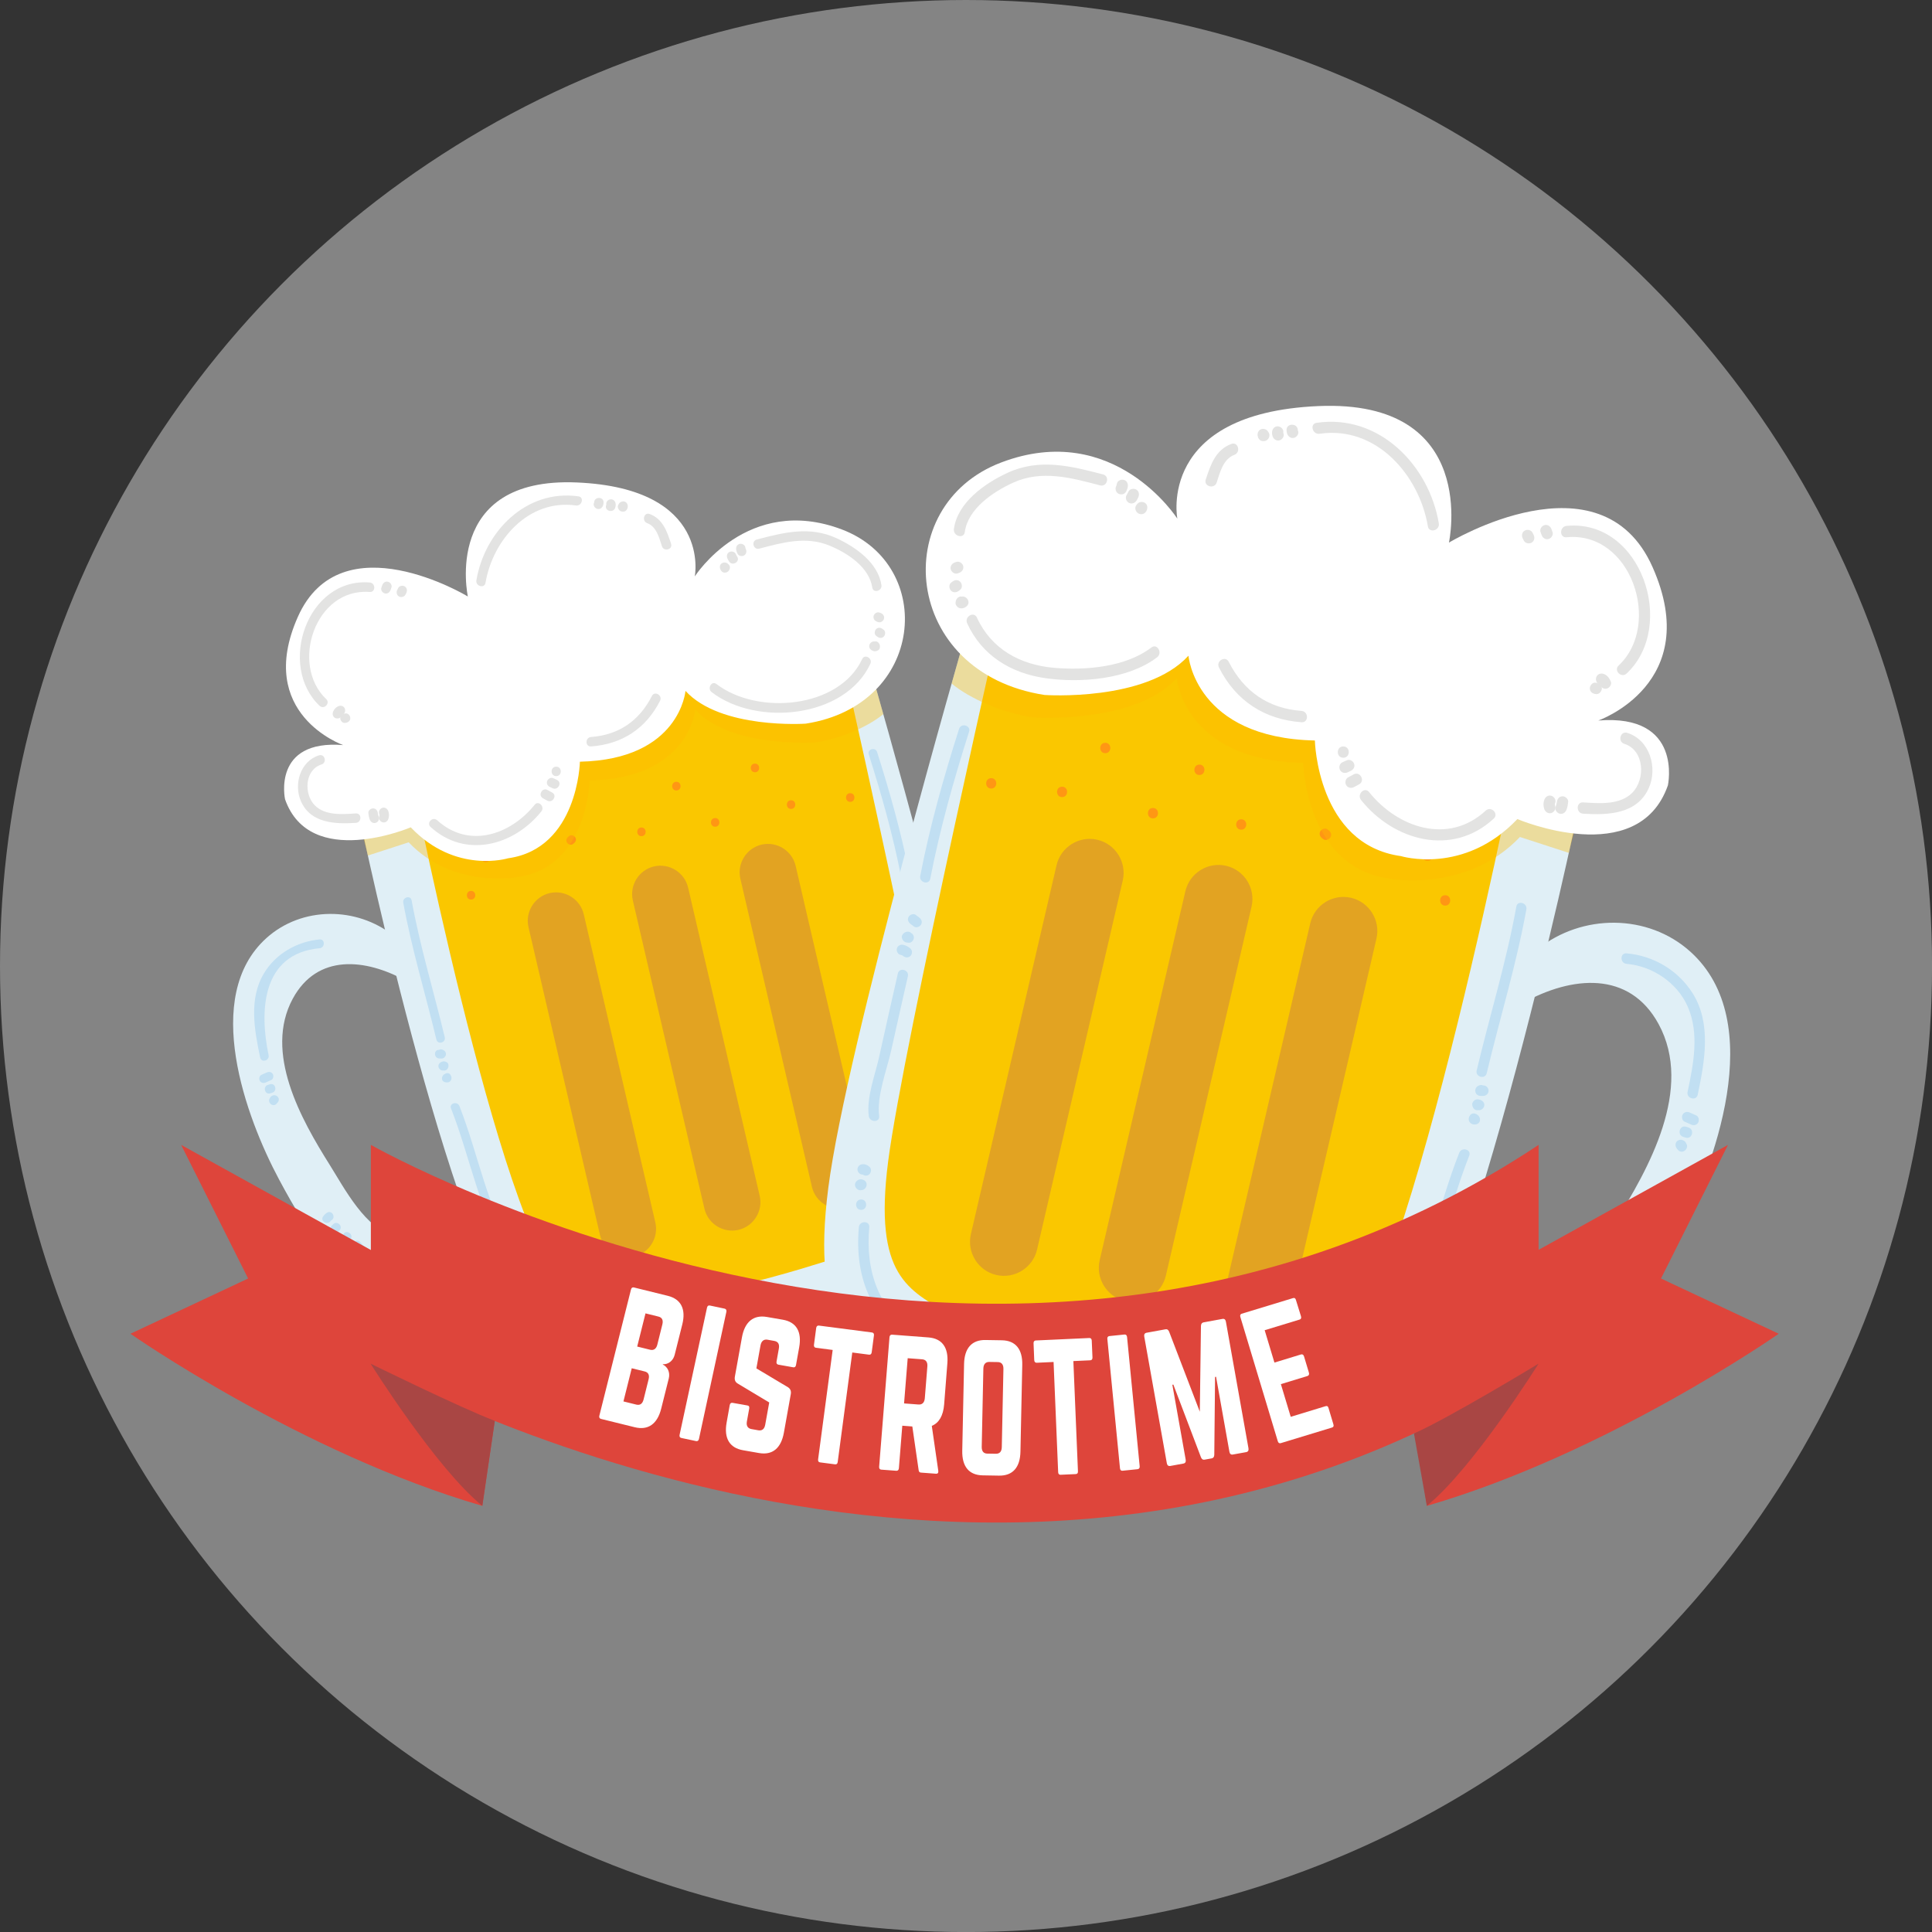 <?xml version="1.0" encoding="utf-8"?>
<!-- Generator: Adobe Illustrator 23.0.3, SVG Export Plug-In . SVG Version: 6.00 Build 0)  -->
<svg version="1.1" xmlns="http://www.w3.org/2000/svg" xmlns:xlink="http://www.w3.org/1999/xlink" x="0px" y="0px"
	 viewBox="0 0 425.67 425.67" style="enable-background:new 0 0 425.67 425.67;" xml:space="preserve">
<rect x="0" y="0" width="425.67" height="425.67" fill="#333333" stroke="none"/>
<style type="text/css">
	.st0{fill:#848484;}
	.st1{display:none;}
	.st2{display:inline;}
	.st3{fill:#E0EFF6;}
	.st4{fill:#FAC700;}
	.st5{fill:#C1DFF2;}
	.st6{fill:#FF9614;}
	.st7{opacity:0.36;fill:#FFBB00;}
	.st8{fill:#FFFFFF;}
	.st9{fill:#E2A322;}
	.st10{fill:#E3E3E2;}
	.st11{fill:#DE453B;}
	.st12{fill:#A94644;}
</style>
<g id="Layer_3">
	<circle class="st0" cx="212.84" cy="212.84" r="212.84"/>
</g>
<g id="BACKGROUND" class="st1">
	<g class="st2">
		<g id="XMLID_1_">
			<g>
				<rect x="-37.17" y="-37.16" class="st0" width="500" height="500"/>
			</g>
			<g>
			</g>
		</g>
	</g>
</g>
<g id="OBJECTS">
	<g>
		<g>
			<path class="st3" d="M192.31,149.22c0,0,21.7,75.16,25,100.88c3.3,25.72-4.63,28.68-13.77,34.15c0,0-68.63,26.1-85.86,11.87
				c-17.22-14.23-38.24-115.03-38.24-115.03"/>
			<path class="st4" d="M89.56,165.76c0,0,20.49,105.73,34.68,117.45c14.19,11.72,70.73-9.78,70.73-9.78
				c7.53-4.5,14.06-6.94,11.35-28.13c-2.72-21.19-22.24-106.79-22.24-106.79S125.65,125.92,89.56,165.76z"/>
			<g>
				<g>
					<path class="st5" d="M88.85,198.88c1.85,10.19,4.89,20.1,7.3,30.16c0.29,1.2,2.13,0.69,1.84-0.51
						c-2.41-10.06-5.44-19.97-7.3-30.16C90.48,197.17,88.63,197.68,88.85,198.88L88.85,198.88z"/>
				</g>
			</g>
			<g>
				<g>
					<path class="st5" d="M96.76,233.21c0.33,0.02,0.75,0.07,1.03-0.14c0.42-0.31,0.62-0.81,0.34-1.31
						c-0.16-0.28-0.41-0.39-0.69-0.51c-0.48-0.2-1.05,0.21-1.18,0.67c-0.15,0.55,0.19,0.98,0.67,1.18
						c-0.04-0.01-0.08-0.03-0.12-0.04c-0.11-0.11-0.23-0.23-0.34-0.34c0,0.01,0.01,0.01,0.01,0.02c0.11-0.44,0.23-0.87,0.34-1.31
						c0.38-0.08,0.46-0.11,0.23-0.1c-0.1,0-0.2-0.01-0.3-0.01C95.53,231.23,95.54,233.14,96.76,233.21L96.76,233.21z"/>
				</g>
			</g>
			<g>
				<g>
					<path class="st5" d="M97.8,235.81c0.19-0.06,0.21-0.08,0.06-0.05c-0.31-0.23-0.61-0.47-0.92-0.7c0,0.01,0,0.03,0.01,0.04
						c0.03-0.25,0.06-0.49,0.1-0.74c-0.01,0.02-0.03,0.05-0.04,0.07c-0.61,1.07,1.05,2.04,1.65,0.97c0.16-0.29,0.18-0.53,0.13-0.85
						c-0.07-0.45-0.53-0.65-0.92-0.7c-0.2-0.03-0.39,0.04-0.57,0.11c-0.48,0.19-0.82,0.64-0.67,1.18
						C96.74,235.6,97.31,236,97.8,235.81L97.8,235.81z"/>
				</g>
			</g>
			<g>
				<g>
					<path class="st5" d="M98.07,238.44c0.25,0.06,0.45,0.06,0.7,0.02c0.31-0.05,0.6-0.37,0.67-0.67c0.08-0.33,0.02-0.58-0.13-0.87
						c-0.55-1.1-2.2-0.13-1.65,0.97c0.01,0.03,0.03,0.06,0.04,0.09c-0.03-0.25-0.06-0.49-0.1-0.74c0,0.02-0.01,0.03-0.01,0.05
						c0.22-0.22,0.45-0.45,0.67-0.67c-0.02,0-0.04,0.01-0.07,0.01c0.17,0,0.34,0,0.51,0c-0.04-0.01-0.08-0.02-0.12-0.03
						C97.38,236.32,96.86,238.17,98.07,238.44L98.07,238.44z"/>
				</g>
			</g>
			<g>
				<g>
					<path class="st5" d="M99.37,244.21c4.3,10.96,6.19,22.79,12.55,32.88c0.65,1.04,2.31,0.08,1.65-0.97
						c-6.26-9.95-8.11-21.62-12.35-32.43C100.77,242.56,98.92,243.06,99.37,244.21L99.37,244.21z"/>
				</g>
			</g>
			<g>
				<g>
					<path class="st5" d="M116.07,284.68c0.1-0.08,0.21-0.16,0.31-0.24c0.41-0.31,0.63-0.82,0.34-1.31c-0.24-0.4-0.9-0.66-1.31-0.34
						c-0.1,0.08-0.21,0.16-0.31,0.24c-0.41,0.31-0.63,0.82-0.34,1.31C114.99,284.74,115.66,285,116.07,284.68L116.07,284.68z"/>
				</g>
			</g>
			<g>
				<g>
					<path class="st5" d="M118.11,287.34c0.1-0.08,0.21-0.16,0.31-0.24c0.41-0.31,0.63-0.82,0.34-1.31c-0.24-0.4-0.9-0.66-1.31-0.34
						c-0.1,0.08-0.21,0.16-0.31,0.24c-0.41,0.31-0.63,0.82-0.34,1.31C117.03,287.4,117.7,287.65,118.11,287.34L118.11,287.34z"/>
				</g>
			</g>
			<g>
				<g>
					<path class="st5" d="M120.65,290.11c1.23,0,1.23-1.91,0-1.91C119.42,288.2,119.42,290.11,120.65,290.11L120.65,290.11z"/>
				</g>
			</g>
			<g>
				<g>
					<path class="st5" d="M202.17,279.07c7.38-5.33,10.32-12.7,9.51-21.69c-0.11-1.22-2.02-1.23-1.91,0
						c0.74,8.23-1.75,15.12-8.57,20.04C200.22,278.13,201.17,279.79,202.17,279.07L202.17,279.07z"/>
				</g>
			</g>
			<g>
				<g>
					<path class="st5" d="M211.27,254.19c1.23,0,1.23-1.91,0-1.91C210.04,252.28,210.04,254.19,211.27,254.19L211.27,254.19z"/>
				</g>
			</g>
			<g>
				<g>
					<path class="st5" d="M211.67,250.4c0.03-0.02,0.07-0.04,0.1-0.06c-0.16,0.04-0.32,0.09-0.48,0.13c0.03,0,0.06,0.01,0.09,0.01
						c-0.23-0.09-0.45-0.19-0.68-0.28c0.03,0.03,0.05,0.06,0.08,0.09c0.84,0.9,2.19-0.45,1.35-1.35c-0.39-0.42-0.95-0.49-1.43-0.19
						C209.66,249.4,210.62,251.05,211.67,250.4L211.67,250.4z"/>
				</g>
			</g>
			<g>
				<g>
					<path class="st5" d="M211.08,247.62c-0.07,0-0.1,0.03-0.09,0.08c1.23,0.06,1.23-1.85,0-1.91c-0.5-0.03-0.89,0.16-1.26,0.48
						C208.8,247.07,210.15,248.42,211.08,247.62L211.08,247.62z"/>
				</g>
			</g>
			<g>
				<g>
					<path class="st5" d="M209.86,236.92c0.34-3.6-1.19-7.58-1.95-11.07c-1.1-5.06-2.27-10.1-3.4-15.15
						c-0.27-1.2-2.11-0.69-1.84,0.51c0.99,4.42,2.01,8.83,2.99,13.26c0.86,3.88,2.67,8.49,2.3,12.46
						C207.83,238.14,209.75,238.13,209.86,236.92L209.86,236.92z"/>
				</g>
			</g>
			<g>
				<g>
					<path class="st5" d="M203.54,207.46c0.14-0.12,0.3-0.16,0.48-0.2c1.2-0.26,0.69-2.11-0.51-1.84c-0.51,0.11-0.93,0.36-1.32,0.69
						c-0.4,0.33-0.34,1.01,0,1.35C202.58,207.85,203.15,207.79,203.54,207.46L203.54,207.46z"/>
				</g>
			</g>
			<g>
				<g>
					<path class="st5" d="M202.52,205.03c0.18-0.02,0.38-0.02,0.55-0.09c0.43-0.16,0.66-0.47,0.7-0.92c0-0.01,0-0.01,0-0.02
						c0.03-0.31-0.2-0.69-0.47-0.83c-0.12-0.06-0.24-0.11-0.37-0.14c-1.19-0.3-1.7,1.55-0.51,1.84c-0.03-0.02-0.06-0.03-0.09-0.05
						c-0.16-0.28-0.32-0.55-0.47-0.83c0,0.01,0,0.01,0,0.02c0.23-0.31,0.47-0.61,0.7-0.92c-0.05,0.01-0.07,0.02-0.04,0.02
						c-0.51,0.06-0.96,0.4-0.96,0.96C201.56,204.54,202,205.08,202.52,205.03L202.52,205.03z"/>
				</g>
			</g>
			<g>
				<g>
					<path class="st5" d="M201.55,202.04c0.21-0.16,0.42-0.32,0.62-0.48c0.41-0.31,0.63-0.82,0.34-1.31
						c-0.24-0.4-0.9-0.66-1.31-0.34c-0.21,0.16-0.42,0.32-0.62,0.48c-0.41,0.31-0.63,0.82-0.34,1.31
						C200.48,202.1,201.14,202.36,201.55,202.04L201.55,202.04z"/>
				</g>
			</g>
			<g>
				<g>
					<path class="st5" d="M200.39,192.75c-1.79-9.18-4.31-18.14-7.14-27.05c-0.37-1.17-2.22-0.67-1.84,0.51
						c2.83,8.91,5.36,17.87,7.14,27.05C198.78,194.46,200.63,193.95,200.39,192.75L200.39,192.75z"/>
				</g>
			</g>
			<g>
				<g>
					<path class="st5" d="M125.46,294.6c4.24,2.07,9.09,1.31,13.5,0.22c1.19-0.3,0.69-2.14-0.51-1.84
						c-3.86,0.96-8.29,1.79-12.03-0.02C125.33,292.41,124.35,294.06,125.46,294.6L125.46,294.6z"/>
				</g>
			</g>
			<g>
				<g>
					<path class="st6" d="M125.45,184.17c-0.07,0.05-0.13,0.1-0.2,0.15c-0.41,0.31-0.63,0.82-0.34,1.31c0.24,0.4,0.9,0.66,1.31,0.34
						c0.07-0.05,0.13-0.1,0.2-0.15c0.41-0.31,0.63-0.82,0.34-1.31C126.52,184.11,125.86,183.86,125.45,184.17L125.45,184.17z"/>
				</g>
			</g>
			<g>
				<g>
					<path class="st6" d="M114.82,182.7c1.23,0,1.23-1.91,0-1.91C113.59,180.79,113.59,182.7,114.82,182.7L114.82,182.7z"/>
				</g>
			</g>
			<g>
				<g>
					<path class="st6" d="M141.33,184.23c1.23,0,1.23-1.91,0-1.91C140.1,182.32,140.1,184.23,141.33,184.23L141.33,184.23z"/>
				</g>
			</g>
			<g>
				<g>
					<path class="st6" d="M157.57,182.15c1.23,0,1.23-1.91,0-1.91C156.34,180.24,156.33,182.15,157.57,182.15L157.57,182.15z"/>
				</g>
			</g>
			<g>
				<g>
					<path class="st6" d="M149.02,174.16c1.23,0,1.23-1.91,0-1.91C147.79,172.25,147.79,174.16,149.02,174.16L149.02,174.16z"/>
				</g>
			</g>
			<g>
				<g>
					<path class="st6" d="M174.29,178.23c1.23,0,1.23-1.91,0-1.91C173.06,176.32,173.06,178.23,174.29,178.23L174.29,178.23z"/>
				</g>
			</g>
			<g>
				<g>
					<path class="st6" d="M187.33,176.67c1.23,0,1.23-1.91,0-1.91C186.1,174.75,186.1,176.67,187.33,176.67L187.33,176.67z"/>
				</g>
			</g>
			<g>
				<g>
					<path class="st6" d="M103.79,198.2c1.23,0,1.23-1.91,0-1.91C102.56,196.29,102.56,198.2,103.79,198.2L103.79,198.2z"/>
				</g>
			</g>
			<g>
				<g>
					<path class="st6" d="M107.03,189.98c1.23,0,1.23-1.91,0-1.91C105.8,188.06,105.79,189.98,107.03,189.98L107.03,189.98z"/>
				</g>
			</g>
			<g>
				<g>
					<path class="st6" d="M166.34,170.15c1.23,0,1.23-1.91,0-1.91C165.11,168.24,165.11,170.15,166.34,170.15L166.34,170.15z"/>
				</g>
			</g>
			<path class="st7" d="M194.62,157.34c-3.45,2.84-9.33,5.36-14.95,6.23c0,0-18.72,1.3-26.49-7.22c0,0-1.23,15.13-23.26,15.6
				c0,0-0.42,19.14-15.83,21.28c0,0-14.18,2.74-24.05-7.65l-8.99,2.92l-1.38-5.49c0,0,23.31-34.99,65.87-38.6
				c42.55-3.62,47.53,7.45,47.53,7.45L194.62,157.34z"/>
			<path class="st8" d="M153.08,127c0,0,11.63-18.23,32.42-10.34c20.79,7.89,18.29,38.71-7.98,42.78c0,0-18.72,1.3-26.49-7.22
				c0,0-1.23,15.13-23.26,15.6c0,0-0.42,19.14-15.83,21.28c0,0-11.57,3.57-21.44-6.82c0,0-22.2,9.48-27.7-6.19
				c0,0-2.88-13.2,12.81-11.93c0,0-19.5-6.81-9.99-28.24c9.51-21.43,37.46-4.5,37.46-4.5s-5.75-26.41,24.03-25.12
				C156.91,107.58,153.08,127,153.08,127z"/>
			<path class="st9" d="M139.71,276.85L139.71,276.85c3.35-0.78,5.45-4.15,4.68-7.5l-15.77-67.9c-0.78-3.35-4.15-5.45-7.5-4.68l0,0
				c-3.35,0.78-5.45,4.15-4.68,7.5l15.77,67.9C132.99,275.53,136.36,277.63,139.71,276.85z"/>
			<path class="st9" d="M162.7,270.97L162.7,270.97c3.35-0.78,5.45-4.15,4.68-7.5l-15.77-67.9c-0.78-3.35-4.15-5.45-7.5-4.68h0
				c-3.35,0.78-5.45,4.15-4.68,7.5l15.77,67.9C155.97,269.64,159.35,271.74,162.7,270.97z"/>
			<path class="st9" d="M186.39,266.17L186.39,266.17c3.35-0.78,5.45-4.15,4.68-7.5l-15.77-67.9c-0.78-3.35-4.15-5.45-7.5-4.68l0,0
				c-3.35,0.78-5.45,4.15-4.68,7.5l15.77,67.9C179.67,264.84,183.04,266.95,186.39,266.17z"/>
			<g>
				<g>
					<path class="st3" d="M89.51,216.13c-9-5-19.61-6.02-24.99,3.88c-6.45,11.88,1.81,26.6,8.12,36.63
						c3.17,5.04,7.99,14.42,14.52,15.69c9.01,1.74,13.89-3.14,17.61-9.6l2.18,9.35c-2.73,8.19-9.27,9.82-14.17,11.18
						c-15.64,4.34-25.02-11.67-31.3-23.4c-7.31-13.67-17.09-40.28-2.79-53.17c7.82-7.05,19.95-7,28.09-0.48L89.51,216.13z"/>
				</g>
				<g>
					<g>
						<path class="st5" d="M70.42,206.98c-4.97,0.46-9.71,3.16-12.3,7.53c-3.34,5.63-2.06,12.46-0.8,18.49
							c0.25,1.22,2.12,0.7,1.86-0.51c-2.04-9.75-1.54-22.38,11.23-23.57C71.65,208.8,71.66,206.87,70.42,206.98L70.42,206.98z"/>
					</g>
				</g>
				<g>
					<g>
						<path class="st5" d="M58.57,238.49c0.39-0.18,0.79-0.35,1.18-0.53c0.48-0.21,0.59-0.91,0.35-1.32
							c-0.29-0.49-0.84-0.56-1.32-0.35c-0.39,0.18-0.78,0.35-1.18,0.53c-0.48,0.21-0.59,0.91-0.35,1.32
							C57.53,238.63,58.09,238.7,58.57,238.49L58.57,238.49z"/>
					</g>
				</g>
				<g>
					<g>
						<path class="st5" d="M59.54,240.89c0.15-0.05,0.3-0.09,0.45-0.14c1.19-0.36,0.68-2.23-0.51-1.86
							c-0.05,0.01-0.09,0.03-0.14,0.04c-1.19,0.36-0.68,2.23,0.51,1.86c0.05-0.01,0.09-0.03,0.14-0.04
							c-0.17-0.62-0.34-1.24-0.51-1.86c-0.15,0.05-0.3,0.09-0.45,0.14C57.84,239.39,58.35,241.26,59.54,240.89L59.54,240.89z"/>
					</g>
				</g>
				<g>
					<g>
						<path class="st5" d="M60.92,243.2c0.2-0.2,0.38-0.4,0.47-0.68c0.22-0.73-0.49-1.35-1.19-1.19c-0.12,0.03-0.24,0.09-0.34,0.15
							c-1.07,0.63-0.1,2.3,0.98,1.67c-0.04,0.01-0.08,0.03-0.12,0.04c-0.4-0.4-0.79-0.79-1.19-1.19c0.12-0.41,0.21-0.36,0.03-0.17
							C58.69,242.73,60.05,244.1,60.92,243.2L60.92,243.2z"/>
					</g>
				</g>
				<g>
					<g>
						<path class="st5" d="M77.98,275.04c5.24,6.27,16.53,6.27,21.61,0c0.78-0.96-0.58-2.33-1.37-1.37c-4.43,5.47-14.28,5.5-18.88,0
							C78.55,272.72,77.19,274.09,77.98,275.04L77.98,275.04z"/>
					</g>
				</g>
				<g>
					<g>
						<path class="st5" d="M77.16,273.22c0.05-0.1,0.11-0.2,0.16-0.3c0.58-1.1-1.08-2.08-1.67-0.98c-0.02,0.03-0.03,0.07-0.05,0.1
							c-0.58,1.1,1.08,2.08,1.67,0.98c0.02-0.03,0.03-0.07,0.05-0.1c-0.56-0.33-1.11-0.65-1.67-0.98c-0.05,0.1-0.11,0.2-0.16,0.3
							C74.91,273.34,76.57,274.32,77.16,273.22L77.16,273.22z"/>
					</g>
				</g>
				<g>
					<g>
						<path class="st5" d="M74.53,271.33c0.09-0.08,0.17-0.16,0.26-0.25c0.9-0.86-0.47-2.22-1.37-1.37
							c-0.09,0.08-0.17,0.16-0.26,0.25C72.26,270.82,73.63,272.18,74.53,271.33L74.53,271.33z"/>
					</g>
				</g>
				<g>
					<g>
						<path class="st5" d="M72.86,269.01c0.06-0.08,0.06-0.08,0.17-0.15c1.06-0.65,0.09-2.33-0.98-1.67
							c-0.36,0.23-0.62,0.49-0.87,0.84C70.49,269.06,72.16,270.03,72.86,269.01L72.86,269.01z"/>
					</g>
				</g>
			</g>
			<g>
				<g>
					<path class="st10" d="M94.86,182.2c7.71,7.02,18.36,4.13,24.41-3.42c0.83-1.04-0.63-2.52-1.47-1.47
						c-5.28,6.58-14.46,9.79-21.47,3.42C95.34,179.82,93.87,181.29,94.86,182.2L94.86,182.2z"/>
				</g>
			</g>
			<g>
				<g>
					<path class="st10" d="M119.61,175.87c0.32,0.19,0.65,0.37,0.98,0.54c1.19,0.61,2.25-1.19,1.05-1.8
						c-0.33-0.17-0.66-0.35-0.98-0.54C119.5,173.39,118.45,175.19,119.61,175.87L119.61,175.87z"/>
				</g>
			</g>
			<g>
				<g>
					<path class="st10" d="M121.26,173.44c0.15,0.06,0.3,0.13,0.44,0.21c1.19,0.62,2.24-1.18,1.05-1.8
						c-0.3-0.16-0.62-0.29-0.94-0.42c-0.53-0.2-1.14,0.22-1.28,0.73C120.37,172.74,120.73,173.24,121.26,173.44L121.26,173.44z"/>
				</g>
			</g>
			<g>
				<g>
					<path class="st10" d="M122.55,171c1.34,0,1.34-2.08,0-2.08C121.2,168.91,121.2,171,122.55,171L122.55,171z"/>
				</g>
			</g>
			<g>
				<g>
					<path class="st10" d="M156.8,152.5c9.96,7.63,29.39,5.7,34.96-6.24c0.56-1.21-1.23-2.27-1.8-1.05
						c-5.06,10.87-23.02,12.46-32.11,5.5C156.79,149.89,155.75,151.69,156.8,152.5L156.8,152.5z"/>
				</g>
			</g>
			<g>
				<g>
					<path class="st10" d="M192.28,143.38c0.18,0.07,0.37,0.14,0.57,0.11c0.42-0.05,0.92-0.28,1-0.76c0.06-0.35,0.03-0.61-0.14-0.91
						c-0.65-1.17-2.45-0.12-1.8,1.05c0.01,0.02,0.03,0.05,0.04,0.07c-0.04-0.27-0.07-0.54-0.11-0.8c0,0.01,0,0.03-0.01,0.04
						c0.33-0.25,0.67-0.51,1-0.76c0.18,0.03,0.17,0.02-0.01-0.04c-0.52-0.21-1.15,0.23-1.28,0.73
						C191.39,142.7,191.76,143.17,192.28,143.38L192.28,143.38z"/>
				</g>
			</g>
			<g>
				<g>
					<path class="st10" d="M193.03,140.08c0.07,0.06,0.14,0.11,0.22,0.17c0.44,0.35,1.04,0.43,1.47,0c0.36-0.36,0.45-1.12,0-1.47
						c-0.02-0.02-0.05-0.04-0.07-0.06c-0.44-0.35-1.04-0.43-1.47,0c-0.36,0.36-0.45,1.12,0,1.47c0.02,0.02,0.05,0.04,0.07,0.06
						c0.49-0.49,0.98-0.98,1.47-1.47c-0.07-0.06-0.14-0.11-0.22-0.17c-0.44-0.35-1.04-0.43-1.47,0
						C192.67,138.97,192.58,139.73,193.03,140.08L193.03,140.08z"/>
				</g>
			</g>
			<g>
				<g>
					<path class="st10" d="M193.21,136.97c0.09,0.03,0.18,0.07,0.27,0.1c0.53,0.19,1.14-0.21,1.28-0.73
						c0.16-0.58-0.2-1.09-0.73-1.28c-0.09-0.03-0.18-0.07-0.27-0.1c-0.53-0.19-1.14,0.21-1.28,0.73
						C192.33,136.27,192.68,136.78,193.21,136.97L193.21,136.97z"/>
				</g>
			</g>
			<g>
				<g>
					<path class="st10" d="M194.2,128.91c-0.74-4.92-5.63-8.35-9.85-10.31c-5.89-2.74-11.6-1.31-17.61,0.27
						c-1.3,0.34-0.75,2.35,0.55,2.01c5.14-1.35,10.26-2.79,15.42-0.69c3.96,1.62,8.8,4.74,9.48,9.27
						C192.39,130.78,194.4,130.22,194.2,128.91L194.2,128.91z"/>
				</g>
			</g>
			<g>
				<g>
					<path class="st10" d="M162.2,121.13c0.05,0.31,0.17,0.6,0.31,0.88c0.25,0.5,0.96,0.64,1.43,0.37c0.51-0.3,0.63-0.92,0.37-1.43
						c-0.06-0.12-0.08-0.25-0.1-0.38c-0.1-0.55-0.78-0.87-1.28-0.73C162.34,120.01,162.1,120.57,162.2,121.13L162.2,121.13z"/>
				</g>
			</g>
			<g>
				<g>
					<path class="st10" d="M160.28,123.07c0.1,0.21,0.21,0.42,0.34,0.62c0.72,1.13,2.52,0.09,1.8-1.05c-0.13-0.2-0.24-0.4-0.34-0.62
						c-0.24-0.51-0.97-0.64-1.43-0.37C160.13,121.95,160.04,122.55,160.28,123.07L160.28,123.07z"/>
				</g>
			</g>
			<g>
				<g>
					<path class="st10" d="M158.73,125.48c0.17,0.4,0.56,0.72,1.02,0.69c0.48-0.03,0.85-0.31,1-0.76c0.01-0.02,0.01-0.04,0.02-0.06
						c0.42-1.28-1.59-1.82-2.01-0.55c-0.01,0.02-0.01,0.04-0.02,0.06c0.33-0.25,0.67-0.51,1-0.76c-0.01,0-0.02,0-0.03,0
						c0.3,0.17,0.6,0.34,0.9,0.52c-0.04-0.05-0.07-0.11-0.09-0.18c-0.22-0.52-0.98-0.63-1.43-0.37
						C158.57,124.37,158.51,124.96,158.73,125.48L158.73,125.48z"/>
				</g>
			</g>
			<g>
				<g>
					<path class="st10" d="M106.97,128.41c1.59-9.4,9.44-18.52,19.93-17.04c1.31,0.18,1.88-1.82,0.55-2.01
						c-11.56-1.63-20.69,7.81-22.49,18.5C104.74,129.17,106.75,129.73,106.97,128.41L106.97,128.41z"/>
				</g>
			</g>
			<g>
				<g>
					<path class="st10" d="M130.9,110.71c0.04-0.03,0.03,0.01-0.05,0.13c-0.21,0.52,0.23,1.14,0.73,1.28
						c0.59,0.16,1.07-0.2,1.28-0.73c0.09-0.22,0.11-0.45,0.12-0.68C133.02,109.37,130.94,109.37,130.9,110.71L130.9,110.71z"/>
				</g>
			</g>
			<g>
				<g>
					<path class="st10" d="M133.57,111.05c0.04,0.1,0.03,0.18-0.03,0.26c-0.42,1.28,1.59,1.82,2.01,0.55
						c0.09-0.26,0.12-0.53,0.1-0.81c-0.04-0.56-0.45-1.04-1.04-1.04C134.07,110,133.53,110.48,133.57,111.05L133.57,111.05z"/>
				</g>
			</g>
			<g>
				<g>
					<path class="st10" d="M136.28,111.23c0,0.07-0.02,0.13-0.05,0.19c0.24-0.24,0.49-0.49,0.73-0.73c-0.01,0-0.02,0-0.03,0.01
						c0.39,0.16,0.78,0.32,1.18,0.48c-0.01-0.02-0.02-0.04-0.03-0.06c-0.71-1.13-2.52-0.09-1.8,1.05c0.01,0.02,0.02,0.04,0.03,0.06
						c0.26,0.42,0.7,0.56,1.18,0.48c0.45-0.08,0.73-0.51,0.81-0.93c0.09-0.55-0.15-1.12-0.73-1.28
						C137.06,110.37,136.38,110.68,136.28,111.23L136.28,111.23z"/>
				</g>
			</g>
			<g>
				<g>
					<path class="st10" d="M142.59,115.26c2.06,0.76,2.64,3.22,3.25,5.09c0.41,1.27,2.43,0.73,2.01-0.55
						c-0.88-2.71-1.81-5.47-4.71-6.55C141.88,112.78,141.34,114.79,142.59,115.26L142.59,115.26z"/>
				</g>
			</g>
			<g>
				<g>
					<path class="st10" d="M81.46,128.34c-13.79-1.1-20.36,18.3-11.06,27.16c0.97,0.93,2.45-0.55,1.47-1.47
						c-8.02-7.64-2.42-24.56,9.59-23.6C82.8,130.53,82.79,128.44,81.46,128.34L81.46,128.34z"/>
				</g>
			</g>
			<g>
				<g>
					<path class="st10" d="M74.49,155.62c-0.47,0.22-0.87,0.63-1.07,1.11c-0.22,0.52-0.16,1.12,0.37,1.43
						c0.44,0.26,1.21,0.15,1.43-0.37c0.1-0.24,0.09-0.26,0.32-0.37c0.51-0.23,0.64-0.97,0.37-1.43
						C75.61,155.47,75,155.39,74.49,155.62L74.49,155.62z"/>
				</g>
			</g>
			<g>
				<g>
					<path class="st10" d="M76.01,159.28c0.04-0.01,0.09-0.01,0.13-0.02c0.56-0.07,1.04-0.43,1.04-1.04c0-0.51-0.48-1.11-1.04-1.04
						c-0.04,0.01-0.09,0.01-0.13,0.02c-0.56,0.07-1.04,0.43-1.04,1.04C74.97,158.75,75.45,159.35,76.01,159.28L76.01,159.28z"/>
				</g>
			</g>
			<g>
				<g>
					<path class="st10" d="M70.28,166.42c-4.15,1.31-5.65,6.45-3.93,10.22c2.17,4.76,7.5,4.95,12.05,4.66
						c1.33-0.08,1.34-2.17,0-2.08c-2.94,0.19-6.72,0.52-9.01-1.75c-2.48-2.46-2.29-7.86,1.45-9.04
						C72.11,168.02,71.56,166.01,70.28,166.42L70.28,166.42z"/>
				</g>
			</g>
			<g>
				<g>
					<path class="st10" d="M81.16,179.14c0.05,0.49,0.13,0.96,0.31,1.43c0.2,0.53,0.7,0.89,1.28,0.73c0.51-0.14,0.93-0.75,0.73-1.28
						c-0.11-0.28-0.2-0.57-0.23-0.87c-0.06-0.56-0.44-1.04-1.04-1.04C81.68,178.1,81.1,178.57,81.16,179.14L81.16,179.14z"/>
				</g>
			</g>
			<g>
				<g>
					<path class="st10" d="M83.54,179.26c0.1,0.26,0.1,0.37,0.01,0.63c-0.19,0.53,0.21,1.14,0.73,1.28c0.58,0.16,1.09-0.2,1.28-0.73
						c0.2-0.56,0.2-1.17-0.01-1.73c-0.2-0.53-0.71-0.89-1.28-0.73C83.76,178.12,83.34,178.73,83.54,179.26L83.54,179.26z"/>
				</g>
			</g>
			<g>
				<g>
					<path class="st10" d="M84.23,128.91c-0.07,0.18-0.13,0.37-0.2,0.55c-0.19,0.53,0.21,1.14,0.73,1.28
						c0.58,0.16,1.09-0.2,1.28-0.73c0.07-0.18,0.13-0.37,0.2-0.55c0.19-0.53-0.21-1.14-0.73-1.28
						C84.94,128.02,84.42,128.38,84.23,128.91L84.23,128.91z"/>
				</g>
			</g>
			<g>
				<g>
					<path class="st10" d="M87.73,129.56c-0.07,0.14-0.14,0.28-0.21,0.42c-0.25,0.5-0.13,1.13,0.37,1.43
						c0.46,0.27,1.17,0.13,1.43-0.37c0.07-0.14,0.14-0.28,0.21-0.42c0.25-0.5,0.13-1.13-0.37-1.43
						C88.69,128.92,87.98,129.06,87.73,129.56L87.73,129.56z"/>
				</g>
			</g>
			<g>
				<g>
					<path class="st10" d="M130.23,164.46c6.83-0.5,12.1-3.94,15.2-10.07c0.6-1.19-1.19-2.25-1.8-1.05
						c-2.75,5.44-7.28,8.59-13.4,9.04C128.9,162.47,128.89,164.55,130.23,164.46L130.23,164.46z"/>
				</g>
			</g>
		</g>
		<g>
			<path class="st3" d="M212.43,140.88c0,0-25.98,89.99-29.93,120.79c-3.95,30.8,5.54,34.34,16.49,40.88
				c0,0,82.18,31.25,102.8,14.22c20.62-17.03,45.79-137.73,45.79-137.73"/>
			<path class="st4" d="M335.46,160.68c0,0-24.53,126.59-41.52,140.62c-16.99,14.03-84.68-11.71-84.68-11.71
				c-9.02-5.39-16.84-8.31-13.58-33.68s26.63-127.87,26.63-127.87S292.24,112.99,335.46,160.68z"/>
			<g>
				<g>
					<path class="st5" d="M334.09,199.74c-2.2,12.2-5.87,24.06-8.74,36.11c-0.34,1.43,1.87,2.04,2.21,0.61
						c2.87-12.05,6.54-23.9,8.74-36.11C336.56,198.91,334.35,198.29,334.09,199.74L334.09,199.74z"/>
				</g>
			</g>
			<g>
				<g>
					<path class="st5" d="M326.83,239.16c-0.13,0.01-0.26,0.01-0.39,0.02c-0.15,0.01-0.25-0.08,0.05,0.02
						c0.23,0.18,0.46,0.35,0.68,0.53c0-0.01-0.01-0.01-0.01-0.02c-0.06,0.46-0.12,0.93-0.18,1.39c-0.12,0.07-0.24,0.14-0.36,0.22
						c0.57-0.23,0.98-0.76,0.8-1.41c-0.15-0.54-0.83-1.03-1.41-0.8c-0.23,0.09-0.47,0.18-0.65,0.37c-0.35,0.39-0.43,0.92-0.18,1.39
						c0.34,0.62,1.04,0.63,1.65,0.59c0.62-0.04,1.14-0.5,1.14-1.14C327.98,239.71,327.45,239.12,326.83,239.16L326.83,239.16z"/>
				</g>
			</g>
			<g>
				<g>
					<path class="st5" d="M326.2,242.35c-0.42-0.17-0.86-0.22-1.26,0.03c-0.32,0.19-0.61,0.6-0.57,0.99
						c0.03,0.27,0.07,0.47,0.21,0.7c0.75,1.26,2.74,0.11,1.98-1.16c-0.02-0.03-0.03-0.05-0.05-0.08c0.05,0.19,0.1,0.39,0.16,0.58
						c0-0.02,0-0.03-0.01-0.05c-0.19,0.33-0.38,0.66-0.57,0.99c0.01-0.01,0.02-0.01,0.03-0.02c-0.19,0.05-0.39,0.1-0.58,0.16
						c-0.17-0.01-0.15,0.01,0.04,0.06c0.57,0.23,1.26-0.25,1.41-0.8C327.18,243.1,326.78,242.58,326.2,242.35L326.2,242.35z"/>
				</g>
			</g>
			<g>
				<g>
					<path class="st5" d="M324.66,245.5c0.03,0,0.07-0.01,0.1-0.01c0.19,0.05,0.39,0.1,0.58,0.16c-0.01-0.01-0.02-0.02-0.04-0.03
						c0.19,0.33,0.38,0.66,0.57,0.99c0-0.02,0-0.04,0.01-0.06c-0.05,0.19-0.1,0.39-0.16,0.58c0.02-0.03,0.03-0.06,0.05-0.09
						c0.7-1.3-1.27-2.45-1.98-1.16c-0.6,1.1,0.32,2.11,1.48,1.83C326.7,247.35,326.09,245.15,324.66,245.5L324.66,245.5z"/>
				</g>
			</g>
			<g>
				<g>
					<path class="st5" d="M321.5,254c-5.1,12.92-7.25,26.94-14.79,38.83c-0.79,1.25,1.19,2.4,1.98,1.16
						c7.64-12.06,9.85-26.26,15.02-39.37C324.25,253.24,322.04,252.64,321.5,254L321.5,254z"/>
				</g>
			</g>
			<g>
				<g>
					<path class="st5" d="M304.87,301.1c-0.12-0.1-0.25-0.19-0.37-0.29c-0.49-0.38-1.28-0.08-1.57,0.41
						c-0.35,0.59-0.08,1.19,0.41,1.57c0.12,0.1,0.25,0.19,0.37,0.29c0.49,0.38,1.28,0.08,1.57-0.41
						C305.63,302.07,305.36,301.48,304.87,301.1L304.87,301.1z"/>
				</g>
			</g>
			<g>
				<g>
					<path class="st5" d="M302.43,304.28c-0.12-0.1-0.25-0.19-0.37-0.29c-0.49-0.38-1.28-0.08-1.57,0.41
						c-0.35,0.59-0.08,1.19,0.41,1.57c0.12,0.1,0.25,0.19,0.37,0.29c0.49,0.38,1.28,0.08,1.57-0.41
						C303.18,305.25,302.92,304.65,302.43,304.28L302.43,304.28z"/>
				</g>
			</g>
			<g>
				<g>
					<path class="st5" d="M298.23,309.57c1.47,0,1.48-2.29,0-2.29C296.75,307.28,296.75,309.57,298.23,309.57L298.23,309.57z"/>
				</g>
			</g>
			<g>
				<g>
					<path class="st5" d="M201.78,294.37c-8.16-5.89-11.14-14.16-10.26-23.99c0.13-1.47-2.16-1.46-2.29,0
						c-0.96,10.76,2.56,19.59,11.39,25.97C201.82,297.21,202.96,295.23,201.78,294.37L201.78,294.37z"/>
				</g>
			</g>
			<g>
				<g>
					<path class="st5" d="M189.73,266.57c1.47,0,1.48-2.29,0-2.29C188.25,264.28,188.25,266.57,189.73,266.57L189.73,266.57z"/>
				</g>
			</g>
			<g>
				<g>
					<path class="st5" d="M190.41,260.05c-0.58-0.36-1.25-0.28-1.72,0.22c-1,1.08,0.61,2.7,1.62,1.62c0.03-0.04,0.07-0.07,0.1-0.11
						c-0.27,0.11-0.54,0.22-0.81,0.34c0.04,0,0.07-0.01,0.11-0.01c-0.19-0.05-0.39-0.1-0.58-0.16c0.04,0.03,0.08,0.05,0.12,0.08
						C190.5,262.81,191.65,260.83,190.41,260.05L190.41,260.05z"/>
				</g>
			</g>
			<g>
				<g>
					<path class="st5" d="M191.57,257.08c-0.43-0.38-0.93-0.62-1.51-0.58c-0.62,0.04-1.14,0.5-1.14,1.14c0,0.59,0.52,1.19,1.14,1.14
						c0.31-0.02-0.03-0.03-0.11-0.09c0.46,0.41,1.16,0.46,1.62,0C191.99,258.28,192.04,257.49,191.57,257.08L191.57,257.08z"/>
				</g>
			</g>
			<g>
				<g>
					<path class="st5" d="M193.7,245.89c-0.57-4.4,1.71-10.21,2.66-14.48c1.2-5.44,2.45-10.87,3.67-16.31
						c0.32-1.44-1.88-2.05-2.21-0.61c-1.37,6.08-2.76,12.14-4.09,18.23c-0.88,4.05-2.85,8.98-2.32,13.17
						C191.6,247.33,193.89,247.35,193.7,245.89L193.7,245.89z"/>
				</g>
			</g>
			<g>
				<g>
					<path class="st5" d="M200.6,209c-0.47-0.4-0.97-0.7-1.58-0.83c-0.6-0.13-1.24,0.18-1.41,0.8c-0.16,0.57,0.19,1.28,0.8,1.41
						c0.22,0.05,0.4,0.09,0.57,0.24c0.47,0.4,1.16,0.46,1.62,0C201.01,210.2,201.07,209.4,200.6,209L200.6,209z"/>
				</g>
			</g>
			<g>
				<g>
					<path class="st5" d="M200.21,205.41c0.08,0.01,0.15,0.04,0.21,0.08c0.14,0.52,0.27,1.04,0.41,1.57
						c0.01-0.01,0.01-0.01,0.02-0.02c-0.23,0.18-0.46,0.35-0.68,0.53c0.05-0.02,0.1-0.04,0.16-0.05c1.43-0.35,0.83-2.56-0.61-2.21
						c-0.38,0.09-0.63,0.28-0.86,0.6c-0.4,0.54-0.04,1.22,0.41,1.57c0.25,0.19,0.65,0.2,0.94,0.23c0.62,0.07,1.14-0.57,1.14-1.14
						C201.35,205.88,200.82,205.48,200.21,205.41L200.21,205.41z"/>
				</g>
			</g>
			<g>
				<g>
					<path class="st5" d="M202.52,202.15c-0.25-0.19-0.5-0.38-0.75-0.57c-0.49-0.38-1.28-0.08-1.57,0.41
						c-0.35,0.59-0.08,1.19,0.41,1.57c0.25,0.19,0.5,0.38,0.75,0.57c0.49,0.38,1.28,0.08,1.57-0.41
						C203.28,203.12,203.01,202.52,202.52,202.15L202.52,202.15z"/>
				</g>
			</g>
			<g>
				<g>
					<path class="st5" d="M204.96,193.61c2.13-10.99,5.16-21.73,8.55-32.39c0.45-1.41-1.76-2.01-2.21-0.61
						c-3.39,10.66-6.43,21.4-8.55,32.39C202.47,194.44,204.68,195.06,204.96,193.61L204.96,193.61z"/>
				</g>
			</g>
			<g>
				<g>
					<path class="st5" d="M291.31,312.97c-4.47,2.18-9.78,1.17-14.4,0.03c-1.43-0.35-2.04,1.85-0.61,2.21
						c5.28,1.31,11.08,2.21,16.16-0.26C293.79,314.3,292.63,312.33,291.31,312.97L291.31,312.97z"/>
				</g>
			</g>
			<g>
				<g>
					<path class="st6" d="M291.32,184.71c0.08,0.06,0.16,0.12,0.24,0.18c0.49,0.38,1.28,0.08,1.57-0.41
						c0.35-0.59,0.08-1.19-0.41-1.57c-0.08-0.06-0.16-0.12-0.24-0.18c-0.49-0.38-1.28-0.08-1.57,0.41
						C290.57,183.73,290.83,184.33,291.32,184.71L291.32,184.71z"/>
				</g>
			</g>
			<g>
				<g>
					<path class="st6" d="M305.2,180.97c1.47,0,1.48-2.29,0-2.29C303.73,178.68,303.73,180.97,305.2,180.97L305.2,180.97z"/>
				</g>
			</g>
			<g>
				<g>
					<path class="st6" d="M273.47,182.8c1.47,0,1.48-2.29,0-2.29C272,180.51,271.99,182.8,273.47,182.8L273.47,182.8z"/>
				</g>
			</g>
			<g>
				<g>
					<path class="st6" d="M254.03,180.31c1.47,0,1.48-2.29,0-2.29C252.55,178.02,252.55,180.31,254.03,180.31L254.03,180.31z"/>
				</g>
			</g>
			<g>
				<g>
					<path class="st6" d="M264.26,170.75c1.47,0,1.48-2.29,0-2.29C262.79,168.46,262.79,170.75,264.26,170.75L264.26,170.75z"/>
				</g>
			</g>
			<g>
				<g>
					<path class="st6" d="M234,175.62c1.47,0,1.48-2.29,0-2.29C232.53,173.33,232.53,175.62,234,175.62L234,175.62z"/>
				</g>
			</g>
			<g>
				<g>
					<path class="st6" d="M218.39,173.74c1.47,0,1.48-2.29,0-2.29C216.91,171.45,216.91,173.74,218.39,173.74L218.39,173.74z"/>
				</g>
			</g>
			<g>
				<g>
					<path class="st6" d="M318.41,199.53c1.47,0,1.48-2.29,0-2.29C316.94,197.24,316.94,199.53,318.41,199.53L318.41,199.53z"/>
				</g>
			</g>
			<g>
				<g>
					<path class="st6" d="M314.54,189.68c1.47,0,1.48-2.29,0-2.29C313.06,187.39,313.06,189.68,314.54,189.68L314.54,189.68z"/>
				</g>
			</g>
			<g>
				<g>
					<path class="st6" d="M243.52,165.95c1.47,0,1.48-2.29,0-2.29C242.05,163.66,242.05,165.95,243.52,165.95L243.52,165.95z"/>
				</g>
			</g>
			<path class="st7" d="M209.67,150.61c4.13,3.4,11.17,6.42,17.9,7.46c0,0,22.41,1.56,31.71-8.65c0,0,1.47,18.11,27.85,18.68
				c0,0,0.51,22.92,18.95,25.47c0,0,16.98,3.28,28.8-9.16l10.77,3.5l1.65-6.58c0,0-27.91-41.89-78.86-46.22
				c-50.95-4.33-56.91,8.92-56.91,8.92L209.67,150.61z"/>
			<path class="st8" d="M259.4,114.28c0,0-13.93-21.83-38.82-12.38c-24.89,9.45-21.9,46.35,9.56,51.22c0,0,22.41,1.56,31.71-8.65
				c0,0,1.47,18.11,27.85,18.68c0,0,0.51,22.92,18.95,25.47c0,0,13.85,4.28,25.67-8.16c0,0,26.58,11.35,33.16-7.42
				c0,0,3.44-15.81-15.34-14.29c0,0,23.35-8.15,11.96-33.81c-11.39-25.66-44.86-5.39-44.86-5.39s6.89-31.62-28.78-30.08
				C254.82,91.02,259.4,114.28,259.4,114.28z"/>
			<path class="st9" d="M275.41,293.7L275.41,293.7c-4.01-0.93-6.53-4.97-5.6-8.99l18.88-81.3c0.93-4.01,4.97-6.53,8.98-5.6l0,0
				c4.01,0.93,6.53,4.97,5.6,8.99l-18.88,81.3C283.46,292.11,279.42,294.63,275.41,293.7z"/>
			<path class="st9" d="M247.89,286.65L247.89,286.65c-4.01-0.93-6.53-4.97-5.6-8.99l18.88-81.3c0.93-4.01,4.97-6.53,8.98-5.6l0,0
				c4.01,0.93,6.53,4.97,5.6,8.99l-18.88,81.3C255.94,285.06,251.9,287.58,247.89,286.65z"/>
			<path class="st9" d="M219.51,280.91L219.51,280.91c-4.01-0.93-6.53-4.97-5.6-8.99l18.88-81.3c0.93-4.01,4.97-6.53,8.98-5.6l0,0
				c4.01,0.93,6.53,4.97,5.6,8.99l-18.88,81.3C227.57,279.32,223.52,281.84,219.51,280.91z"/>
			<g>
				<g>
					<path class="st3" d="M335.52,220.99c10.77-5.99,23.48-7.21,29.92,4.65c7.72,14.23-2.16,31.85-9.72,43.86
						c-3.8,6.03-9.56,17.27-17.38,18.78c-10.79,2.09-16.63-3.75-21.08-11.49l-2.61,11.19c3.27,9.81,11.1,11.75,16.97,13.38
						c18.72,5.2,29.96-13.97,37.47-28.02c8.75-16.37,20.47-48.22,3.34-63.66c-9.37-8.44-23.89-8.38-33.63-0.57L335.52,220.99z"/>
				</g>
				<g>
					<g>
						<path class="st5" d="M358.37,212.36c5.67,0.48,11.14,4.13,13.46,9.38c2.64,5.99,1.28,12.7-0.01,18.84
							c-0.31,1.45,1.93,2.07,2.23,0.62c1.52-7.26,3.1-15.63-1.1-22.33c-3.19-5.08-8.65-8.32-14.58-8.82
							C356.89,209.92,356.9,212.23,358.37,212.36L358.37,212.36z"/>
					</g>
				</g>
				<g>
					<g>
						<path class="st5" d="M373.73,245.76c-0.47-0.21-0.94-0.42-1.41-0.63c-0.57-0.26-1.24-0.16-1.58,0.42
							c-0.29,0.49-0.16,1.33,0.42,1.58c0.47,0.21,0.94,0.42,1.41,0.63c0.57,0.26,1.24,0.17,1.58-0.42
							C374.43,246.85,374.3,246.02,373.73,245.76L373.73,245.76z"/>
					</g>
				</g>
				<g>
					<g>
						<path class="st5" d="M372.01,248.41c-0.18-0.06-0.36-0.11-0.53-0.16c-1.43-0.43-2.04,1.8-0.62,2.23
							c0.06,0.02,0.11,0.03,0.17,0.05c1.43,0.44,2.04-1.8,0.62-2.23c-0.06-0.02-0.11-0.03-0.17-0.05c-0.21,0.74-0.41,1.49-0.62,2.23
							c0.18,0.05,0.36,0.11,0.53,0.16C372.82,251.09,373.43,248.85,372.01,248.41L372.01,248.41z"/>
					</g>
				</g>
				<g>
					<g>
						<path class="st5" d="M371.38,251.77c-0.08-0.08-0.29-0.37-0.08-0.06c0.04,0.3,0.08,0.59,0.12,0.89c0-0.01,0-0.01,0-0.02
							c-0.47,0.27-0.95,0.54-1.42,0.81c-0.05-0.02-0.1-0.03-0.15-0.05c1.28,0.77,2.45-1.24,1.17-2c-0.13-0.08-0.27-0.14-0.41-0.18
							c-0.54-0.19-1.33,0.22-1.42,0.81c-0.1,0.63,0.14,1.01,0.55,1.43C370.78,254.48,372.42,252.84,371.38,251.77L371.38,251.77z"/>
					</g>
				</g>
				<g>
					<g>
						<path class="st5" d="M347.68,289.9c-5.51,6.59-17.3,6.55-22.6,0.01c-0.94-1.16-2.57,0.49-1.64,1.64
							c6.09,7.51,19.6,7.5,25.88-0.01C350.27,290.4,348.64,288.75,347.68,289.9L347.68,289.9z"/>
					</g>
				</g>
				<g>
					<g>
						<path class="st5" d="M352.3,288.18c-0.06-0.12-0.13-0.24-0.19-0.35c-0.67,0.39-1.33,0.78-2,1.17
							c0.02,0.04,0.04,0.08,0.06,0.12c0.7,1.32,2.7,0.15,2-1.17c-0.02-0.04-0.04-0.08-0.06-0.12c-0.7-1.31-2.7-0.15-2,1.17
							c0.06,0.12,0.13,0.24,0.19,0.35C351,290.66,353,289.5,352.3,288.18L352.3,288.18z"/>
					</g>
				</g>
				<g>
					<g>
						<path class="st5" d="M355.08,285.45c-0.1-0.1-0.21-0.2-0.31-0.3c-1.08-1.03-2.72,0.61-1.64,1.64c0.1,0.1,0.21,0.2,0.31,0.3
							C354.53,288.11,356.17,286.48,355.08,285.45L355.08,285.45z"/>
					</g>
				</g>
				<g>
					<g>
						<path class="st5" d="M357.44,283.14c-0.28-0.42-0.6-0.74-1.04-1.01c-1.28-0.78-2.44,1.23-1.17,2c0.1,0.06,0.15,0.09,0.21,0.18
							c0.35,0.52,1.02,0.75,1.58,0.42C357.54,284.43,357.79,283.66,357.44,283.14L357.44,283.14z"/>
					</g>
				</g>
			</g>
			<g>
				<g>
					<path class="st10" d="M327.34,178.6c-8.23,7.61-19.42,3.77-25.7-4.09c-1-1.25-2.76,0.52-1.76,1.76
						c7.18,8.99,20.07,12.57,29.23,4.09C330.29,179.27,328.52,177.51,327.34,178.6L327.34,178.6z"/>
				</g>
			</g>
			<g>
				<g>
					<path class="st10" d="M298.22,170.63c-0.39,0.23-0.78,0.44-1.18,0.64c-0.6,0.31-0.77,1.15-0.45,1.71
						c0.36,0.61,1.1,0.75,1.71,0.45c0.4-0.2,0.79-0.42,1.18-0.64C300.86,171.98,299.61,169.82,298.22,170.63L298.22,170.63z"/>
				</g>
			</g>
			<g>
				<g>
					<path class="st10" d="M296.84,167.48c-0.39,0.15-0.76,0.31-1.13,0.5c-0.6,0.31-0.78,1.15-0.45,1.71
						c0.35,0.61,1.11,0.76,1.71,0.45c0.18-0.09,0.35-0.18,0.53-0.25c0.63-0.24,1.06-0.84,0.87-1.53
						C298.21,167.74,297.47,167.24,296.84,167.48L296.84,167.48z"/>
				</g>
			</g>
			<g>
				<g>
					<path class="st10" d="M295.96,166.95c1.61,0,1.61-2.49,0-2.49C294.35,164.46,294.35,166.95,295.96,166.95L295.96,166.95z"/>
				</g>
			</g>
			<g>
				<g>
					<path class="st10" d="M253.68,142.66c-5.68,4.35-14.56,5.07-21.42,4.48c-7.52-0.65-13.85-4.15-17.02-11.07
						c-0.67-1.46-2.82-0.19-2.15,1.26c3.23,7.05,9.55,10.97,17.17,12.08c7.73,1.12,18.26,0.32,24.69-4.6
						C256.2,143.85,254.96,141.68,253.68,142.66L253.68,142.66z"/>
				</g>
			</g>
			<g>
				<g>
					<path class="st10" d="M211.8,131.49c-0.2,0.06-0.19,0.08,0.01,0.06c0.21,0.06,0.42,0.11,0.63,0.17
						c-0.01-0.01-0.02-0.01-0.03-0.02c0.21,0.36,0.41,0.72,0.62,1.08c0-0.02,0-0.03,0-0.05c-0.06,0.21-0.11,0.42-0.17,0.63
						c0.01-0.02,0.03-0.05,0.04-0.07c0.81-1.39-1.34-2.65-2.15-1.26c-0.15,0.25-0.19,0.46-0.22,0.75c-0.05,0.43,0.27,0.87,0.62,1.08
						c0.42,0.25,0.88,0.22,1.32,0.04c0.62-0.26,1.07-0.83,0.87-1.53C213.18,131.77,212.43,131.23,211.8,131.49L211.8,131.49z"/>
				</g>
			</g>
			<g>
				<g>
					<path class="st10" d="M209.8,128.18c-0.09,0.07-0.17,0.14-0.26,0.2c-0.53,0.42-0.44,1.33,0,1.76c0.52,0.52,1.23,0.42,1.76,0
						c0.03-0.02,0.06-0.04,0.09-0.07c0.53-0.42,0.44-1.33,0-1.76c-0.52-0.52-1.23-0.42-1.76,0c-0.03,0.02-0.06,0.04-0.09,0.07
						c0.59,0.59,1.18,1.18,1.76,1.76c0.09-0.07,0.17-0.14,0.26-0.2c0.53-0.42,0.44-1.33,0-1.76
						C211.04,127.65,210.34,127.76,209.8,128.18L209.8,128.18z"/>
				</g>
			</g>
			<g>
				<g>
					<path class="st10" d="M210.68,123.81c-0.11,0.04-0.22,0.08-0.33,0.12c-0.63,0.23-1.06,0.85-0.87,1.53
						c0.17,0.61,0.9,1.1,1.53,0.87c0.11-0.04,0.22-0.08,0.33-0.12c0.63-0.23,1.06-0.85,0.87-1.53
						C212.05,124.07,211.32,123.59,210.68,123.81L210.68,123.81z"/>
				</g>
			</g>
			<g>
				<g>
					<path class="st10" d="M212.57,117.22c0.7-5.13,6.19-8.84,10.64-10.87c6.32-2.88,12.79-1.08,19.17,0.59
						c1.55,0.41,2.22-2,0.66-2.41c-7.18-1.88-14.06-3.6-21.09-0.34c-4.99,2.32-10.99,6.53-11.78,12.36
						C209.95,118.13,212.35,118.81,212.57,117.22L212.57,117.22z"/>
				</g>
			</g>
			<g>
				<g>
					<path class="st10" d="M246.07,106.59c-0.03,0.15-0.06,0.34-0.12,0.46c-0.31,0.6-0.16,1.35,0.45,1.71
						c0.56,0.33,1.4,0.16,1.71-0.45c0.17-0.34,0.31-0.68,0.37-1.05c0.11-0.66-0.17-1.34-0.87-1.53
						C247.01,105.55,246.18,105.92,246.07,106.59L246.07,106.59z"/>
				</g>
			</g>
			<g>
				<g>
					<path class="st10" d="M248.63,108.31c-0.12,0.26-0.25,0.5-0.4,0.74c-0.36,0.57-0.12,1.38,0.45,1.71
						c0.6,0.35,1.34,0.12,1.71-0.45c0.15-0.24,0.28-0.48,0.4-0.74c0.28-0.61,0.17-1.34-0.45-1.71
						C249.79,107.55,248.91,107.7,248.63,108.31L248.63,108.31z"/>
				</g>
			</g>
			<g>
				<g>
					<path class="st10" d="M250.48,111.2c-0.02,0.08-0.06,0.15-0.11,0.21c0.36-0.21,0.72-0.41,1.08-0.62c-0.01,0-0.02,0-0.04,0
						c0.4,0.31,0.8,0.61,1.2,0.92c-0.01-0.02-0.02-0.05-0.02-0.07c-0.21-0.64-0.86-1.06-1.53-0.87c-0.62,0.17-1.08,0.89-0.87,1.53
						c0.01,0.02,0.02,0.05,0.02,0.07c0.18,0.55,0.63,0.88,1.2,0.92c0.55,0.03,1.02-0.35,1.23-0.83c0.27-0.62,0.18-1.34-0.45-1.71
						C251.66,110.45,250.75,110.58,250.48,111.2L250.48,111.2z"/>
				</g>
			</g>
			<g>
				<g>
					<path class="st10" d="M317.01,115.31c-2.13-12.74-13.12-24.17-26.93-22.15c-1.58,0.23-0.91,2.64,0.66,2.41
						c12.53-1.83,21.98,9.18,23.86,20.4C314.87,117.55,317.27,116.88,317.01,115.31L317.01,115.31z"/>
				</g>
			</g>
			<g>
				<g>
					<path class="st10" d="M283.46,94.78c0.01,0.28,0.04,0.55,0.14,0.81c0.25,0.63,0.84,1.06,1.53,0.87c0.6-0.16,1.12-0.9,0.87-1.53
						c-0.09-0.14-0.11-0.19-0.05-0.15C285.91,93.17,283.41,93.17,283.46,94.78L283.46,94.78z"/>
				</g>
			</g>
			<g>
				<g>
					<path class="st10" d="M280.27,95.18c-0.03,0.33,0.02,0.66,0.12,0.97c0.22,0.63,0.85,1.06,1.53,0.87
						c0.61-0.17,1.1-0.9,0.87-1.53c-0.08-0.21-0.06-0.08-0.04-0.31c0.06-0.67-0.62-1.25-1.25-1.25
						C280.79,93.93,280.33,94.5,280.27,95.18L280.27,95.18z"/>
				</g>
			</g>
			<g>
				<g>
					<path class="st10" d="M277.1,96.06c0.09,0.5,0.43,1.01,0.97,1.11c0.57,0.1,1.09-0.07,1.41-0.57c0.01-0.02,0.03-0.04,0.04-0.07
						c0.36-0.57,0.12-1.37-0.45-1.71c-0.6-0.35-1.35-0.12-1.71,0.45c-0.01,0.02-0.03,0.04-0.04,0.07c0.47-0.19,0.94-0.38,1.41-0.57
						c-0.01,0-0.02,0-0.04-0.01c0.29,0.29,0.58,0.58,0.87,0.87c-0.04-0.07-0.05-0.15-0.06-0.23c-0.11-0.66-0.93-1.04-1.53-0.87
						C277.27,94.72,276.99,95.4,277.1,96.06L277.1,96.06z"/>
				</g>
			</g>
			<g>
				<g>
					<path class="st10" d="M271.3,97.81c-3.47,1.29-4.58,4.6-5.64,7.84c-0.5,1.53,1.91,2.19,2.41,0.66
						c0.73-2.24,1.43-5.18,3.89-6.09C273.45,99.66,272.81,97.25,271.3,97.81L271.3,97.81z"/>
				</g>
			</g>
			<g>
				<g>
					<path class="st10" d="M345.15,118.37c14.3-1.38,21.08,19.26,11.48,28.26c-1.17,1.1,0.59,2.86,1.76,1.76
						c11.12-10.42,3.24-34.11-13.25-32.52C343.57,116.03,343.55,118.53,345.15,118.37L345.15,118.37z"/>
				</g>
			</g>
			<g>
				<g>
					<path class="st10" d="M352.24,150.7c-0.01,0,0.33,0.17,0.21,0.1c0.07,0.03,0.11,0.17,0.06,0.04c0.26,0.62,0.83,1.07,1.53,0.87
						c0.59-0.16,1.13-0.91,0.87-1.53c-0.29-0.7-0.7-1.31-1.41-1.63c-0.61-0.28-1.34-0.18-1.71,0.45
						C351.48,149.53,351.62,150.42,352.24,150.7L352.24,150.7z"/>
				</g>
			</g>
			<g>
				<g>
					<path class="st10" d="M351.68,150.43c-0.05-0.01-0.1-0.01-0.15-0.02c-0.67-0.08-1.25,0.63-1.25,1.25
						c0,0.74,0.58,1.17,1.25,1.25c0.05,0.01,0.1,0.01,0.15,0.02c0.67,0.08,1.25-0.63,1.25-1.25
						C352.92,150.94,352.35,150.51,351.68,150.43L351.68,150.43z"/>
				</g>
			</g>
			<g>
				<g>
					<path class="st10" d="M357.87,163.88c4.48,1.41,4.71,7.87,1.73,10.82c-2.74,2.71-7.27,2.31-10.79,2.09
						c-1.6-0.1-1.6,2.39,0,2.49c5.45,0.34,11.83,0.12,14.43-5.58c2.06-4.51,0.26-10.66-4.71-12.23
						C357,160.99,356.35,163.4,357.87,163.88L357.87,163.88z"/>
				</g>
			</g>
			<g>
				<g>
					<path class="st10" d="M343.02,176.7c-0.04,0.36-0.15,0.71-0.28,1.04c-0.24,0.63,0.26,1.37,0.87,1.53
						c0.7,0.19,1.29-0.24,1.53-0.87c0.21-0.55,0.31-1.12,0.37-1.71c0.07-0.67-0.62-1.25-1.25-1.25
						C343.54,175.46,343.09,176.03,343.02,176.7L343.02,176.7z"/>
				</g>
			</g>
			<g>
				<g>
					<path class="st10" d="M340.26,176.19c-0.25,0.67-0.26,1.4-0.01,2.08c0.23,0.63,0.85,1.06,1.53,0.87
						c0.61-0.17,1.1-0.9,0.87-1.53c-0.12-0.33-0.11-0.41,0.01-0.75c0.24-0.63-0.27-1.37-0.87-1.53
						C341.09,175.13,340.5,175.56,340.26,176.19L340.26,176.19z"/>
				</g>
			</g>
			<g>
				<g>
					<path class="st10" d="M339.42,117.23c0.08,0.22,0.16,0.44,0.24,0.66c0.23,0.63,0.85,1.06,1.53,0.87
						c0.61-0.17,1.1-0.9,0.87-1.53c-0.08-0.22-0.16-0.44-0.24-0.66c-0.23-0.63-0.85-1.06-1.53-0.87
						C339.68,115.86,339.19,116.59,339.42,117.23L339.42,117.23z"/>
				</g>
			</g>
			<g>
				<g>
					<path class="st10" d="M335.49,118.61c0.08,0.17,0.17,0.33,0.25,0.5c0.3,0.6,1.15,0.77,1.71,0.45c0.61-0.36,0.75-1.1,0.45-1.71
						c-0.08-0.17-0.17-0.33-0.25-0.5c-0.3-0.6-1.15-0.77-1.71-0.45C335.33,117.26,335.19,118,335.49,118.61L335.49,118.61z"/>
				</g>
			</g>
			<g>
				<g>
					<path class="st10" d="M286.76,156.63c-7.32-0.53-12.74-4.3-16.04-10.82c-0.72-1.43-2.88-0.17-2.15,1.26
						c3.71,7.34,10.01,11.46,18.2,12.06C288.36,159.24,288.35,156.75,286.76,156.63L286.76,156.63z"/>
				</g>
			</g>
		</g>
		<g>
			<path class="st11" d="M81.71,252.25c0,0,138.59,78.75,257.28,0v48.21c-118.69,78.75-257.28,0-257.28,0V252.25z"/>
			<path class="st11" d="M338.99,275.37l41.73-23.12l-14.76,29.44l25.94,12.17c0,0-37.64,26.34-77.52,37.92l-6.35-43.22
				L338.99,275.37z"/>
			<path class="st12" d="M314.37,331.77c10.14-8.18,24.62-31.32,24.62-31.32s-19.79,12.01-27.46,15.38L314.37,331.77z"/>
			<path class="st11" d="M81.64,275.37l-41.73-23.12l14.76,29.44l-25.93,12.17c0,0,37.64,26.34,77.52,37.92l6.35-43.22L81.64,275.37
				z"/>
			<path class="st12" d="M106.27,331.77c-10.14-8.18-24.62-31.32-24.62-31.32s19.56,9.61,27.37,12.61L106.27,331.77z"/>
		</g>
		<g>
			<path class="st8" d="M148.65,298.49c-0.33,1.34-1.43,2.15-2.6,2.09l-0.02,0.07c1.06,0.49,1.65,1.71,1.32,3.05l-1.67,6.66
				c-0.85,3.4-2.89,4.82-5.82,4.1l-7.46-1.84c-0.31-0.08-0.44-0.34-0.35-0.7l6.97-27.8c0.1-0.4,0.33-0.53,0.64-0.46l7.46,1.84
				c2.92,0.72,4.06,2.92,3.2,6.33L148.65,298.49z M142.9,303.91c0.24-0.94-0.04-1.55-0.88-1.75l-2.83-0.7l-1.83,7.31l2.83,0.7
				c0.81,0.2,1.36-0.16,1.61-1.14L142.9,303.91z M145.93,291.82c0.24-0.94-0.04-1.55-0.88-1.75l-2.83-0.7l-1.83,7.31l2.83,0.7
				c0.81,0.2,1.37-0.2,1.6-1.1L145.93,291.82z"/>
			<path class="st8" d="M159.66,288.33c0.31,0.07,0.45,0.33,0.38,0.69L154,317.03c-0.08,0.37-0.31,0.54-0.63,0.48l-3.26-0.69
				c-0.34-0.07-0.45-0.33-0.38-0.69l6.04-28.01c0.08-0.37,0.28-0.55,0.63-0.48L159.66,288.33z"/>
			<path class="st8" d="M172.49,290.77c2.97,0.52,4.21,2.64,3.59,6.09l-0.7,3.89c-0.07,0.37-0.26,0.56-0.61,0.5l-3.28-0.58
				c-0.32-0.06-0.47-0.31-0.4-0.68l0.51-2.86c0.17-0.96-0.15-1.54-1-1.69l-1.51-0.27c-0.79-0.14-1.35,0.29-1.53,1.25l-0.91,5.07
				l7,4.18c0.49,0.35,0.7,0.8,0.58,1.5l-1.52,8.48c-0.62,3.45-2.53,5.01-5.49,4.49l-3.54-0.62c-2.93-0.52-4.21-2.63-3.59-6.08
				l0.69-3.86c0.07-0.4,0.3-0.55,0.61-0.5l3.28,0.58c0.35,0.06,0.47,0.27,0.4,0.68l-0.51,2.83c-0.18,0.99,0.21,1.55,1,1.69
				l1.51,0.27c0.82,0.14,1.35-0.25,1.53-1.25l0.88-4.88l-6.96-4.18c-0.53-0.32-0.73-0.81-0.61-1.51l1.56-8.66
				c0.62-3.45,2.56-5,5.49-4.49L172.49,290.77z"/>
			<path class="st8" d="M192.12,293.58c0.35,0.05,0.48,0.29,0.43,0.66l-0.49,3.7c-0.05,0.37-0.24,0.57-0.59,0.53l-3.69-0.48
				l-3.21,24.11c-0.05,0.41-0.24,0.57-0.59,0.53l-3.3-0.43c-0.32-0.04-0.48-0.25-0.43-0.66l3.21-24.11l-3.69-0.48
				c-0.32-0.04-0.48-0.29-0.43-0.66l0.49-3.7c0.05-0.37,0.27-0.57,0.59-0.53L192.12,293.58z"/>
			<path class="st8" d="M208.02,309.43c-0.2,2.49-1.13,4.07-2.72,4.73l1.43,9.91c0.06,0.45-0.15,0.66-0.5,0.63l-3.33-0.25
				c-0.32-0.02-0.46-0.22-0.5-0.56l-1.39-9.6l-2.21-0.17l-0.75,9.37c-0.03,0.37-0.24,0.58-0.56,0.56l-3.33-0.25
				c-0.32-0.02-0.49-0.26-0.46-0.63l2.28-28.55c0.03-0.37,0.24-0.58,0.56-0.56l8.02,0.61c3,0.23,4.45,2.21,4.17,5.7L208.02,309.43z
				 M202.36,309.45c0.83,0.06,1.32-0.42,1.4-1.39l0.56-6.99c0.08-0.97-0.33-1.52-1.16-1.58l-3.17-0.24l-0.8,9.96L202.36,309.45z"/>
			<path class="st8" d="M212.41,300.53c0.07-3.5,1.71-5.34,4.73-5.29l3.59,0.06c3.01,0.05,4.58,1.94,4.5,5.45l-0.4,19.08
				c-0.07,3.5-1.71,5.34-4.73,5.29l-3.59-0.06c-3.01-0.05-4.58-1.94-4.5-5.45L212.41,300.53z M219.41,320.3
				c0.83,0.01,1.29-0.46,1.31-1.47l0.36-17.22c0.02-0.97-0.42-1.5-1.25-1.51l-1.86-0.03c-0.83-0.01-1.29,0.5-1.31,1.47l-0.36,17.22
				c-0.02,1.01,0.42,1.5,1.25,1.51L219.41,320.3z"/>
			<path class="st8" d="M240,294.8c0.35-0.02,0.52,0.2,0.54,0.57l0.16,3.72c0.01,0.37-0.14,0.6-0.49,0.62l-3.72,0.17l1.01,24.28
				c0.02,0.41-0.14,0.6-0.49,0.62l-3.33,0.15c-0.32,0.01-0.52-0.16-0.54-0.57l-1.01-24.28l-3.72,0.17c-0.32,0.01-0.52-0.2-0.54-0.57
				l-0.15-3.72c-0.02-0.37,0.17-0.61,0.49-0.62L240,294.8z"/>
			<path class="st8" d="M247.75,294.03c0.32-0.03,0.53,0.17,0.57,0.54l2.78,28.48c0.04,0.37-0.13,0.61-0.45,0.65l-3.32,0.34
				c-0.35,0.04-0.53-0.17-0.57-0.54l-2.78-28.48c-0.04-0.37,0.1-0.61,0.45-0.65L247.75,294.03z"/>
			<path class="st8" d="M269.34,290.59c0.41-0.08,0.68,0.14,0.76,0.62l4.97,27.88c0.08,0.48-0.09,0.77-0.5,0.85l-2.94,0.53
				c-0.41,0.08-0.68-0.14-0.76-0.62l-2.94-16.51l-0.22,0.04l-0.17,17.15c-0.02,0.46-0.2,0.72-0.58,0.79l-1.55,0.28
				c-0.38,0.07-0.64-0.11-0.81-0.53l-6.08-16.01l-0.22,0.04l2.94,16.51c0.08,0.48-0.09,0.77-0.5,0.85l-2.9,0.53
				c-0.41,0.07-0.68-0.14-0.76-0.62l-4.97-27.88c-0.08-0.48,0.09-0.77,0.5-0.85l4.17-0.76c0.38-0.07,0.64,0.11,0.81,0.53l6.76,17.63
				l0.25-18.9c0.02-0.46,0.2-0.72,0.58-0.79L269.34,290.59z"/>
			<path class="st8" d="M286.63,289.98c0.11,0.36,0.06,0.64-0.31,0.76l-7.68,2.34l2.15,7.13l5.86-1.79
				c0.31-0.09,0.56,0.06,0.67,0.46l1.06,3.53c0.12,0.39,0,0.66-0.31,0.76l-5.86,1.79l2.17,7.2l7.67-2.34
				c0.37-0.11,0.55,0.03,0.66,0.42l1.07,3.57c0.11,0.36,0.05,0.61-0.32,0.72l-11.3,3.44c-0.28,0.08-0.53-0.07-0.63-0.43l-8.25-27.38
				c-0.11-0.36,0.01-0.63,0.29-0.71l11.3-3.44c0.37-0.11,0.56,0.06,0.66,0.42L286.63,289.98z"/>
		</g>
	</g>
</g>
</svg>
